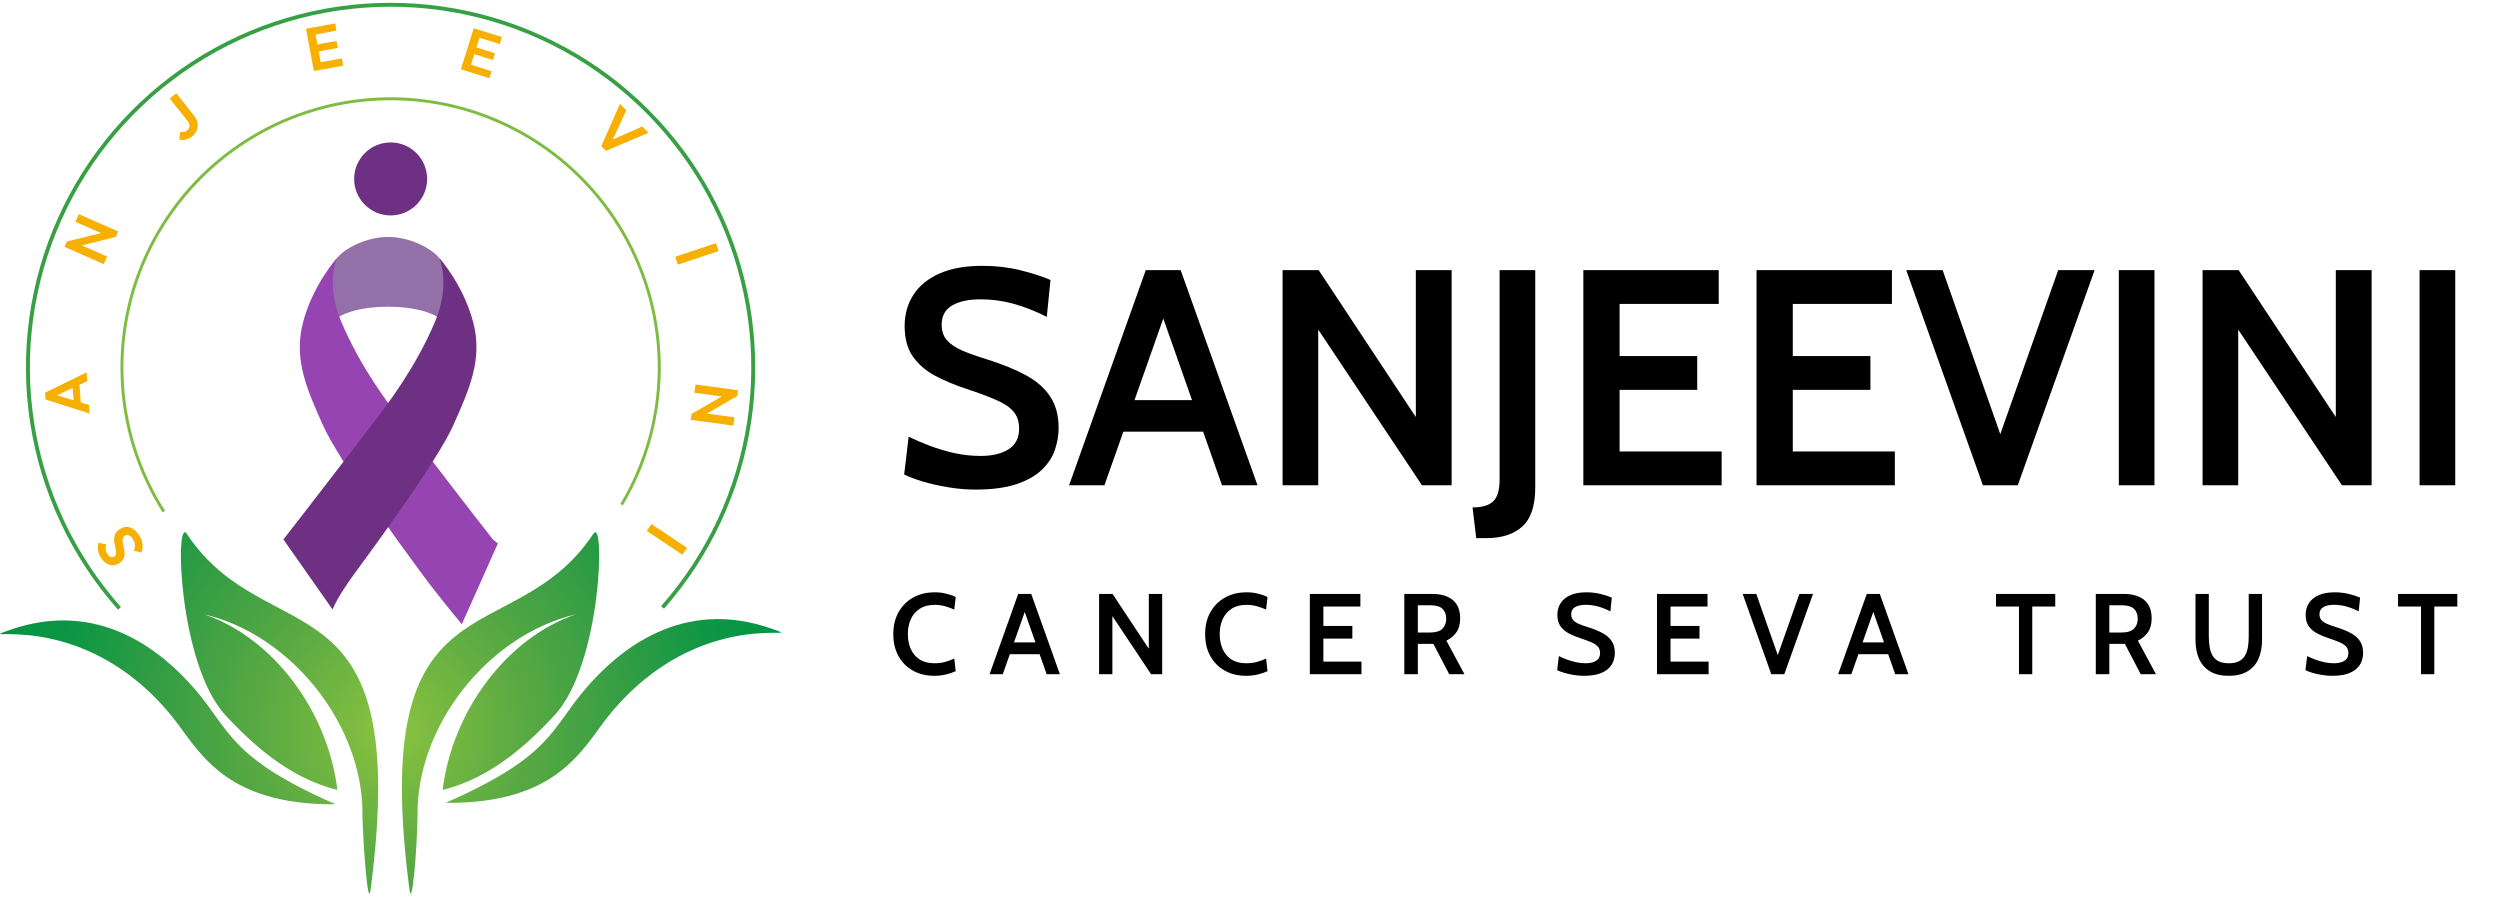 <svg width="145" height="52" viewBox="0 0 145 52" fill="none" xmlns="http://www.w3.org/2000/svg">
<path d="M56.56 28.396C56.049 28.396 55.529 28.351 55 28.262C54.471 28.173 53.981 28.063 53.53 27.932C53.084 27.795 52.721 27.659 52.442 27.522L52.701 25.329C53.081 25.514 53.497 25.692 53.949 25.864C54.4 26.03 54.873 26.17 55.366 26.283C55.865 26.39 56.367 26.444 56.872 26.444C57.55 26.444 58.09 26.316 58.494 26.06C58.904 25.799 59.109 25.401 59.109 24.866C59.109 24.456 58.999 24.123 58.78 23.867C58.56 23.612 58.227 23.389 57.781 23.199C57.336 23.003 56.771 22.792 56.088 22.566C55.416 22.346 54.807 22.094 54.261 21.808C53.714 21.517 53.277 21.143 52.95 20.685C52.629 20.228 52.469 19.637 52.469 18.912C52.469 18.234 52.638 17.631 52.977 17.102C53.316 16.573 53.821 16.16 54.492 15.863C55.164 15.566 55.993 15.418 56.979 15.418C57.764 15.418 58.5 15.504 59.19 15.676C59.879 15.848 60.458 16.035 60.928 16.238L60.714 18.377C60.025 18.032 59.371 17.777 58.753 17.61C58.141 17.444 57.511 17.361 56.863 17.361C56.174 17.361 55.627 17.48 55.223 17.717C54.819 17.955 54.617 18.326 54.617 18.831C54.617 19.206 54.721 19.509 54.929 19.741C55.137 19.972 55.434 20.171 55.82 20.338C56.212 20.504 56.691 20.674 57.255 20.846C58.147 21.125 58.901 21.434 59.519 21.773C60.137 22.112 60.604 22.525 60.919 23.012C61.24 23.499 61.4 24.102 61.4 24.821C61.4 25.237 61.329 25.659 61.186 26.087C61.044 26.509 60.791 26.895 60.429 27.246C60.072 27.59 59.579 27.87 58.949 28.084C58.319 28.292 57.523 28.396 56.56 28.396ZM70.101 25.035H64.833V23.208H70.101V25.035ZM67.195 17.691H67.748L64.057 28.146H62.007L66.455 15.667H68.478L72.935 28.146H70.876L67.195 17.691ZM74.39 28.146V15.667H76.484L82.118 24.188V15.667H84.195V28.146H82.474L76.458 19.117V28.146H74.39ZM85.622 31.212L85.408 29.43C85.966 29.43 86.368 29.311 86.611 29.073C86.855 28.835 86.977 28.419 86.977 27.825V15.667H89.044V28.28C89.044 29.331 88.795 30.083 88.296 30.535C87.803 30.986 87.104 31.212 86.201 31.212H85.622ZM91.834 28.146V15.667H99.686V17.628H93.937V20.65H98.439V22.611H93.937V26.185H99.856V28.146H91.834ZM101.879 28.146V15.667H109.732V17.628H103.982V20.65H108.484V22.611H103.982V26.185H109.901V28.146H101.879ZM115.008 28.146L110.56 15.667H112.673L116.256 25.864H115.775L119.376 15.667H121.488L117.031 28.146H115.008ZM122.892 28.146V15.667H124.96V28.146H122.892ZM127.749 28.146V15.667H129.843L135.477 24.188V15.667H137.554V28.146H135.833L129.817 19.117V28.146H127.749ZM140.336 28.146V15.667H142.404V28.146H140.336Z" fill="black"/>
<path d="M54.187 39.197C53.721 39.197 53.309 39.097 52.953 38.898C52.595 38.698 52.316 38.418 52.114 38.056C51.912 37.693 51.811 37.266 51.811 36.776C51.811 36.285 51.915 35.86 52.121 35.498C52.327 35.134 52.611 34.853 52.972 34.653C53.334 34.454 53.748 34.354 54.213 34.354C54.455 34.354 54.68 34.38 54.889 34.434C55.097 34.485 55.278 34.549 55.431 34.627L55.348 35.355C55.179 35.278 55.002 35.213 54.815 35.162C54.629 35.109 54.426 35.082 54.207 35.082C53.865 35.082 53.579 35.157 53.348 35.305C53.12 35.452 52.947 35.653 52.829 35.911C52.714 36.166 52.656 36.454 52.656 36.776C52.656 37.097 52.713 37.386 52.826 37.644C52.941 37.899 53.112 38.101 53.338 38.249C53.567 38.396 53.849 38.469 54.187 38.469C54.413 38.469 54.618 38.444 54.802 38.396C54.988 38.347 55.17 38.28 55.348 38.196L55.431 38.928C55.258 39.008 55.067 39.072 54.859 39.121C54.65 39.172 54.426 39.197 54.187 39.197ZM60.416 37.943H58.45V37.261H60.416V37.943ZM59.332 35.202H59.538L58.161 39.104H57.396L59.056 34.447H59.811L61.474 39.104H60.706L59.332 35.202ZM63.747 39.104V34.447H64.528L66.631 37.627V34.447H67.406V39.104H66.764L64.518 35.734V39.104H63.747ZM72.273 39.197C71.807 39.197 71.396 39.097 71.039 38.898C70.682 38.698 70.402 38.418 70.201 38.056C69.999 37.693 69.898 37.266 69.898 36.776C69.898 36.285 70.001 35.86 70.207 35.498C70.413 35.134 70.697 34.853 71.059 34.653C71.42 34.454 71.834 34.354 72.3 34.354C72.541 34.354 72.766 34.38 72.975 34.434C73.183 34.485 73.364 34.549 73.517 34.627L73.434 35.355C73.265 35.278 73.088 35.213 72.902 35.162C72.715 35.109 72.513 35.082 72.293 35.082C71.951 35.082 71.665 35.157 71.435 35.305C71.206 35.452 71.033 35.653 70.916 35.911C70.8 36.166 70.743 36.454 70.743 36.776C70.743 37.097 70.799 37.386 70.912 37.644C71.028 37.899 71.198 38.101 71.425 38.249C71.653 38.396 71.936 38.469 72.273 38.469C72.499 38.469 72.704 38.444 72.888 38.396C73.075 38.347 73.257 38.28 73.434 38.196L73.517 38.928C73.344 39.008 73.153 39.072 72.945 39.121C72.737 39.172 72.513 39.197 72.273 39.197ZM75.971 39.104V34.447H78.902V35.179H76.756V36.306H78.436V37.038H76.756V38.372H78.965V39.104H75.971ZM81.45 39.104V34.447H83.083C83.405 34.447 83.686 34.498 83.928 34.6C84.17 34.7 84.357 34.854 84.49 35.062C84.623 35.271 84.69 35.537 84.69 35.861C84.69 36.193 84.618 36.463 84.474 36.669C84.332 36.875 84.138 37.038 83.891 37.158L84.939 39.104H84.054L83.136 37.344C83.13 37.344 83.124 37.344 83.12 37.344C83.115 37.344 83.11 37.344 83.103 37.344H82.235V39.104H81.45ZM82.235 36.686H82.937C83.276 36.686 83.518 36.612 83.662 36.466C83.808 36.318 83.881 36.126 83.881 35.891C83.881 35.642 83.809 35.449 83.665 35.312C83.521 35.174 83.285 35.106 82.957 35.106H82.235V36.686ZM91.854 39.197C91.663 39.197 91.469 39.181 91.272 39.147C91.074 39.114 90.891 39.073 90.723 39.024C90.556 38.973 90.421 38.922 90.317 38.871L90.413 38.053C90.555 38.122 90.711 38.188 90.879 38.252C91.048 38.315 91.224 38.367 91.408 38.409C91.594 38.449 91.782 38.469 91.97 38.469C92.223 38.469 92.425 38.421 92.576 38.326C92.729 38.228 92.805 38.08 92.805 37.88C92.805 37.727 92.764 37.603 92.682 37.507C92.6 37.412 92.476 37.329 92.31 37.258C92.143 37.185 91.933 37.106 91.677 37.022C91.427 36.94 91.2 36.845 90.996 36.739C90.792 36.63 90.629 36.491 90.507 36.32C90.387 36.149 90.327 35.928 90.327 35.658C90.327 35.405 90.39 35.18 90.517 34.983C90.643 34.785 90.832 34.631 91.082 34.52C91.333 34.409 91.642 34.354 92.01 34.354C92.303 34.354 92.578 34.386 92.835 34.45C93.092 34.515 93.309 34.584 93.484 34.66L93.404 35.458C93.147 35.33 92.903 35.234 92.672 35.172C92.444 35.11 92.209 35.079 91.967 35.079C91.71 35.079 91.506 35.123 91.355 35.212C91.204 35.301 91.129 35.439 91.129 35.628C91.129 35.768 91.168 35.881 91.245 35.967C91.323 36.054 91.434 36.128 91.578 36.19C91.724 36.252 91.903 36.315 92.113 36.38C92.446 36.484 92.728 36.599 92.958 36.726C93.189 36.852 93.363 37.006 93.481 37.188C93.6 37.37 93.66 37.595 93.66 37.863C93.66 38.019 93.634 38.176 93.58 38.336C93.527 38.493 93.433 38.637 93.298 38.768C93.165 38.897 92.98 39.001 92.745 39.081C92.51 39.158 92.213 39.197 91.854 39.197ZM96.106 39.104V34.447H99.036V35.179H96.891V36.306H98.571V37.038H96.891V38.372H99.1V39.104H96.106ZM102.735 39.104L101.075 34.447H101.864L103.201 38.252H103.021L104.365 34.447H105.154L103.49 39.104H102.735ZM109.633 37.943H107.667V37.261H109.633V37.943ZM108.549 35.202H108.755L107.378 39.104H106.613L108.273 34.447H109.028L110.691 39.104H109.923L108.549 35.202ZM117.1 39.104V35.179H115.769V34.447H119.205V35.179H117.871V39.104H117.1ZM121.556 39.104V34.447H123.19C123.511 34.447 123.793 34.498 124.035 34.6C124.276 34.7 124.464 34.854 124.597 35.062C124.73 35.271 124.796 35.537 124.796 35.861C124.796 36.193 124.724 36.463 124.58 36.669C124.438 36.875 124.244 37.038 123.998 37.158L125.046 39.104H124.161L123.243 37.344C123.236 37.344 123.231 37.344 123.226 37.344C123.222 37.344 123.216 37.344 123.21 37.344H122.341V39.104H121.556ZM122.341 36.686H123.043C123.383 36.686 123.624 36.612 123.769 36.466C123.915 36.318 123.988 36.126 123.988 35.891C123.988 35.642 123.916 35.449 123.772 35.312C123.628 35.174 123.392 35.106 123.063 35.106H122.341V36.686ZM129.269 39.197C128.832 39.197 128.47 39.112 128.184 38.941C127.9 38.77 127.689 38.53 127.549 38.219C127.409 37.907 127.339 37.538 127.339 37.115V34.447H128.111V36.912C128.111 37.132 128.127 37.336 128.158 37.524C128.189 37.712 128.244 37.878 128.324 38.02C128.406 38.162 128.523 38.273 128.677 38.352C128.83 38.43 129.027 38.469 129.269 38.469C129.513 38.469 129.71 38.43 129.861 38.352C130.014 38.273 130.131 38.162 130.213 38.02C130.295 37.878 130.351 37.712 130.38 37.524C130.411 37.333 130.426 37.129 130.426 36.912V34.447H131.198V37.115C131.198 37.538 131.128 37.907 130.988 38.219C130.849 38.53 130.636 38.77 130.35 38.941C130.066 39.112 129.706 39.197 129.269 39.197ZM135.255 39.197C135.064 39.197 134.87 39.181 134.672 39.147C134.475 39.114 134.292 39.073 134.124 39.024C133.957 38.973 133.822 38.922 133.718 38.871L133.814 38.053C133.956 38.122 134.111 38.188 134.28 38.252C134.449 38.315 134.625 38.367 134.809 38.409C134.995 38.449 135.183 38.469 135.371 38.469C135.624 38.469 135.826 38.421 135.977 38.326C136.13 38.228 136.206 38.08 136.206 37.88C136.206 37.727 136.165 37.603 136.083 37.507C136.001 37.412 135.877 37.329 135.71 37.258C135.544 37.185 135.333 37.106 135.078 37.022C134.828 36.94 134.6 36.845 134.396 36.739C134.192 36.63 134.029 36.491 133.907 36.32C133.788 36.149 133.728 35.928 133.728 35.658C133.728 35.405 133.791 35.18 133.917 34.983C134.044 34.785 134.232 34.631 134.483 34.52C134.733 34.409 135.043 34.354 135.411 34.354C135.704 34.354 135.979 34.386 136.236 34.45C136.493 34.515 136.709 34.584 136.885 34.66L136.805 35.458C136.548 35.33 136.304 35.234 136.073 35.172C135.845 35.11 135.609 35.079 135.368 35.079C135.11 35.079 134.906 35.123 134.756 35.212C134.605 35.301 134.529 35.439 134.529 35.628C134.529 35.768 134.568 35.881 134.646 35.967C134.723 36.054 134.834 36.128 134.979 36.19C135.125 36.252 135.303 36.315 135.514 36.38C135.847 36.484 136.128 36.599 136.359 36.726C136.59 36.852 136.764 37.006 136.881 37.188C137.001 37.37 137.061 37.595 137.061 37.863C137.061 38.019 137.034 38.176 136.981 38.336C136.928 38.493 136.834 38.637 136.698 38.768C136.565 38.897 136.381 39.001 136.146 39.081C135.911 39.158 135.614 39.197 135.255 39.197ZM140.418 39.104V35.179H139.087V34.447H142.524V35.179H141.19V39.104H140.418Z" fill="black"/>
<path d="M10.831 30.957C10.133 29.91 10.344 38.544 13.091 41.501C14.435 42.938 16.642 45.105 19.568 45.815C19.021 41.286 15.884 37.006 11.838 35.629C16.945 36.824 21.123 42.136 21.023 47.361C21.089 49.522 21.353 52.666 21.491 51.633C23.956 32.867 15.53 38.045 10.831 30.957Z" fill="url(#paint0_radial_654_1909)"/>
<path d="M11.285 39.953C9.414 37.793 5.743 34.709 0.552 36.544C-1.972 37.435 4.677 34.999 10.008 41.594C11.498 43.437 12.895 46.704 19.464 46.649C13.236 43.909 13.386 42.377 11.285 39.953Z" fill="url(#paint1_radial_654_1909)"/>
<path d="M34.022 39.875C35.892 37.715 39.563 34.63 44.756 36.466C47.279 37.357 40.631 34.92 35.3 41.516C33.81 43.359 32.413 46.626 25.843 46.565C32.07 43.831 31.918 42.298 34.022 39.875Z" fill="url(#paint2_radial_654_1909)"/>
<path d="M34.417 30.957C35.11 29.91 34.904 38.544 32.15 41.501C30.812 42.938 28.599 45.105 25.673 45.815C26.22 41.292 29.357 37.006 33.409 35.629C28.296 36.824 24.118 42.136 24.216 47.361C24.183 49.453 23.893 52.666 23.754 51.633C21.285 32.867 29.711 38.045 34.417 30.957Z" fill="url(#paint3_radial_654_1909)"/>
<path d="M25.481 14.969C25.011 14.393 23.762 13.742 22.512 13.742C21.262 13.742 20.013 14.393 19.542 14.969C18.519 16.224 19.164 18.832 19.164 18.832C20.013 17.439 25.011 17.439 25.86 18.832C25.86 18.832 26.505 16.224 25.481 14.969Z" fill="#9370A7"/>
<path d="M23.556 24.77C25.232 26.94 27.564 29.995 28.585 31.283L28.876 31.522L26.786 36.202C26.786 36.202 25.54 34.736 24.405 33.191C23.268 31.646 19.633 26.692 18.724 24.647C17.816 22.602 16.998 20.831 17.588 18.648C18.179 16.469 19.542 14.969 19.542 14.969C19.542 14.969 18.86 16.484 19.809 18.698C20.908 21.266 22.376 23.239 23.556 24.77Z" fill="#9644B2"/>
<path d="M21.467 24.77C19.791 26.94 17.459 29.995 16.438 31.283C16.437 31.283 16.434 31.283 16.434 31.283L19.291 35.354C19.291 35.354 19.483 34.736 20.618 33.191C21.754 31.646 25.39 26.692 26.299 24.647C27.207 22.602 28.025 20.831 27.435 18.648C26.845 16.469 25.482 14.969 25.482 14.969C25.482 14.969 26.164 16.484 25.215 18.698C24.115 21.266 22.648 23.239 21.467 24.77Z" fill="#6E3083"/>
<circle cx="22.657" cy="10.378" r="2.117" fill="#6E3083"/>
<path d="M38.511 35.305C41.207 32.25 42.962 28.482 43.568 24.454C44.173 20.426 43.602 16.308 41.923 12.597C40.244 8.885 37.529 5.737 34.104 3.532C30.68 1.326 26.691 0.157 22.617 0.164C18.544 0.171 14.559 1.354 11.142 3.572C7.725 5.789 5.021 8.946 3.355 12.664C1.689 16.381 1.132 20.5 1.751 24.527C2.371 28.553 4.139 32.315 6.845 35.36L7.014 35.209C4.337 32.197 2.588 28.475 1.975 24.492C1.363 20.509 1.913 16.434 3.561 12.756C5.209 9.079 7.884 5.955 11.265 3.762C14.646 1.568 18.588 0.397 22.617 0.39C26.648 0.383 30.594 1.54 33.982 3.722C37.37 5.904 40.056 9.018 41.717 12.69C43.377 16.362 43.942 20.435 43.344 24.42C42.745 28.405 41.008 32.133 38.342 35.155L38.511 35.305Z" fill="#379F44"/>
<path d="M36.127 29.313C37.55 26.917 38.308 24.184 38.323 21.398C38.338 18.611 37.61 15.87 36.213 13.459C34.816 11.047 32.801 9.052 30.376 7.679C27.951 6.305 25.204 5.603 22.417 5.646C19.631 5.688 16.906 6.472 14.523 7.919C12.141 9.365 10.188 11.42 8.864 13.873C7.541 16.326 6.896 19.087 6.996 21.872C7.095 24.657 7.936 27.366 9.431 29.718L9.575 29.626C8.097 27.299 7.265 24.621 7.167 21.866C7.068 19.111 7.706 16.38 9.015 13.954C10.324 11.529 12.256 9.496 14.612 8.065C16.968 6.635 19.663 5.859 22.42 5.817C25.176 5.775 27.893 6.469 30.292 7.828C32.69 9.186 34.683 11.159 36.065 13.545C37.446 15.93 38.166 18.64 38.152 21.397C38.137 24.153 37.387 26.856 35.979 29.226L36.127 29.313Z" fill="#7DBC41"/>
<path d="M8.077 31.061C8.184 31.231 8.246 31.395 8.265 31.554C8.282 31.71 8.263 31.874 8.209 32.045L7.769 31.944C7.812 31.83 7.831 31.718 7.826 31.607C7.818 31.497 7.778 31.384 7.704 31.265C7.637 31.159 7.564 31.088 7.483 31.053C7.4 31.015 7.322 31.019 7.248 31.066C7.184 31.106 7.143 31.156 7.126 31.218C7.108 31.279 7.105 31.348 7.114 31.426C7.122 31.501 7.138 31.582 7.161 31.668C7.181 31.753 7.199 31.841 7.214 31.932C7.228 32.021 7.231 32.109 7.225 32.197C7.215 32.284 7.187 32.367 7.139 32.447C7.09 32.528 7.011 32.603 6.903 32.67C6.775 32.751 6.646 32.788 6.517 32.782C6.388 32.777 6.266 32.735 6.15 32.657C6.034 32.579 5.934 32.472 5.848 32.336C5.758 32.191 5.704 32.044 5.685 31.894C5.666 31.744 5.677 31.605 5.716 31.477L6.156 31.578C6.127 31.683 6.117 31.779 6.126 31.865C6.134 31.949 6.164 32.032 6.216 32.114C6.274 32.208 6.339 32.271 6.409 32.302C6.479 32.334 6.548 32.328 6.616 32.286C6.674 32.249 6.71 32.202 6.723 32.143C6.737 32.084 6.738 32.018 6.728 31.944C6.716 31.867 6.7 31.787 6.681 31.701C6.659 31.614 6.642 31.526 6.628 31.437C6.613 31.346 6.611 31.257 6.623 31.169C6.633 31.079 6.665 30.992 6.719 30.908C6.77 30.826 6.851 30.75 6.961 30.681C7.157 30.558 7.355 30.53 7.554 30.598C7.752 30.666 7.927 30.82 8.077 31.061Z" fill="#F7AF00"/>
<path d="M5.197 23.986L2.639 23.167L2.611 22.774L5.023 21.597L5.06 22.109L3.077 23.028L3.064 22.852L5.16 23.484L5.197 23.986ZM4.695 23.49L4.292 23.519L4.195 22.183L4.598 22.154L4.695 23.49Z" fill="#F7AF00"/>
<path d="M6.02 15.32L3.739 14.317L3.875 14.009L4.374 14.07L6.214 14.879L6.02 15.32ZM6.713 13.743L4.366 14.326L3.875 14.009L6.221 13.426L6.713 13.743ZM6.713 13.743L6.229 13.681L4.377 12.867L4.572 12.422L6.853 13.425L6.713 13.743Z" fill="#F7AF00"/>
<path d="M11.13 7.919C11.012 8.013 10.889 8.073 10.763 8.101C10.638 8.125 10.514 8.122 10.394 8.091L10.456 7.644C10.527 7.666 10.596 7.671 10.663 7.66C10.73 7.646 10.793 7.617 10.85 7.571C10.908 7.526 10.948 7.474 10.972 7.416C10.997 7.357 11.002 7.295 10.988 7.231C10.976 7.166 10.943 7.1 10.89 7.033L9.845 5.713L10.226 5.412L11.253 6.71C11.362 6.847 11.429 6.989 11.456 7.137C11.483 7.281 11.469 7.422 11.414 7.559C11.36 7.692 11.265 7.812 11.13 7.919Z" fill="#F7AF00"/>
<path d="M18.203 4.119L17.75 1.669L18.224 1.582L18.677 4.032L18.203 4.119ZM18.551 4.055L18.474 3.637L19.83 3.386L19.907 3.805L18.551 4.055ZM18.358 3.006L18.283 2.602L19.517 2.374L19.591 2.778L18.358 3.006ZM18.176 2.023L18.099 1.605L19.437 1.358L19.514 1.776L18.176 2.023Z" fill="#F7AF00"/>
<path d="M26.731 4.016L27.478 1.639L27.938 1.783L27.191 4.16L26.731 4.016ZM27.069 4.122L27.197 3.716L28.512 4.129L28.384 4.535L27.069 4.122ZM27.389 3.104L27.512 2.712L28.709 3.088L28.586 3.48L27.389 3.104ZM27.688 2.151L27.816 1.745L29.114 2.153L28.987 2.559L27.688 2.151Z" fill="#F7AF00"/>
<path d="M34.875 8.476L35.957 6.026L36.323 6.397L35.422 8.353L35.28 8.21L37.252 7.337L37.614 7.702L35.144 8.748L34.875 8.476Z" fill="#F7AF00"/>
<path d="M39.162 14.893L41.524 14.102L41.677 14.559L39.315 15.35L39.162 14.893Z" fill="#F7AF00"/>
<path d="M40.339 22.301L42.808 22.633L42.763 22.967L42.266 23.047L40.275 22.779L40.339 22.301ZM40.109 24.008L42.203 22.799L42.763 22.967L40.67 24.177L40.109 24.008ZM40.109 24.008L40.592 23.934L42.597 24.203L42.532 24.684L40.063 24.352L40.109 24.008Z" fill="#F7AF00"/>
<path d="M37.779 30.391L39.849 31.778L39.581 32.178L37.511 30.792L37.779 30.391Z" fill="#F7AF00"/>
<defs>
<radialGradient id="paint0_radial_654_1909" cx="0" cy="0" r="1" gradientUnits="userSpaceOnUse" gradientTransform="translate(22.704 42.36) scale(23.631 24.207)">
<stop stop-color="#8DC63F"/>
<stop offset="0.072" stop-color="#80BD40"/>
<stop offset="0.335" stop-color="#58A943"/>
<stop offset="0.584" stop-color="#349D44"/>
<stop offset="0.812" stop-color="#0E9644"/>
<stop offset="1" stop-color="#009444"/>
</radialGradient>
<radialGradient id="paint1_radial_654_1909" cx="0" cy="0" r="1" gradientUnits="userSpaceOnUse" gradientTransform="translate(22.703 42.358) scale(23.631 24.207)">
<stop stop-color="#8DC63F"/>
<stop offset="0.072" stop-color="#80BD40"/>
<stop offset="0.335" stop-color="#58A943"/>
<stop offset="0.584" stop-color="#349D44"/>
<stop offset="0.812" stop-color="#0E9644"/>
<stop offset="1" stop-color="#009444"/>
</radialGradient>
<radialGradient id="paint2_radial_654_1909" cx="0" cy="0" r="1" gradientUnits="userSpaceOnUse" gradientTransform="translate(22.699 42.361) scale(23.631 24.207)">
<stop stop-color="#8DC63F"/>
<stop offset="0.072" stop-color="#80BD40"/>
<stop offset="0.335" stop-color="#58A943"/>
<stop offset="0.584" stop-color="#349D44"/>
<stop offset="0.812" stop-color="#0E9644"/>
<stop offset="1" stop-color="#009444"/>
</radialGradient>
<radialGradient id="paint3_radial_654_1909" cx="0" cy="0" r="1" gradientUnits="userSpaceOnUse" gradientTransform="translate(22.706 42.36) scale(23.631 24.207)">
<stop stop-color="#8DC63F"/>
<stop offset="0.072" stop-color="#80BD40"/>
<stop offset="0.335" stop-color="#58A943"/>
<stop offset="0.584" stop-color="#349D44"/>
<stop offset="0.812" stop-color="#0E9644"/>
<stop offset="1" stop-color="#009444"/>
</radialGradient>
</defs>
</svg>

